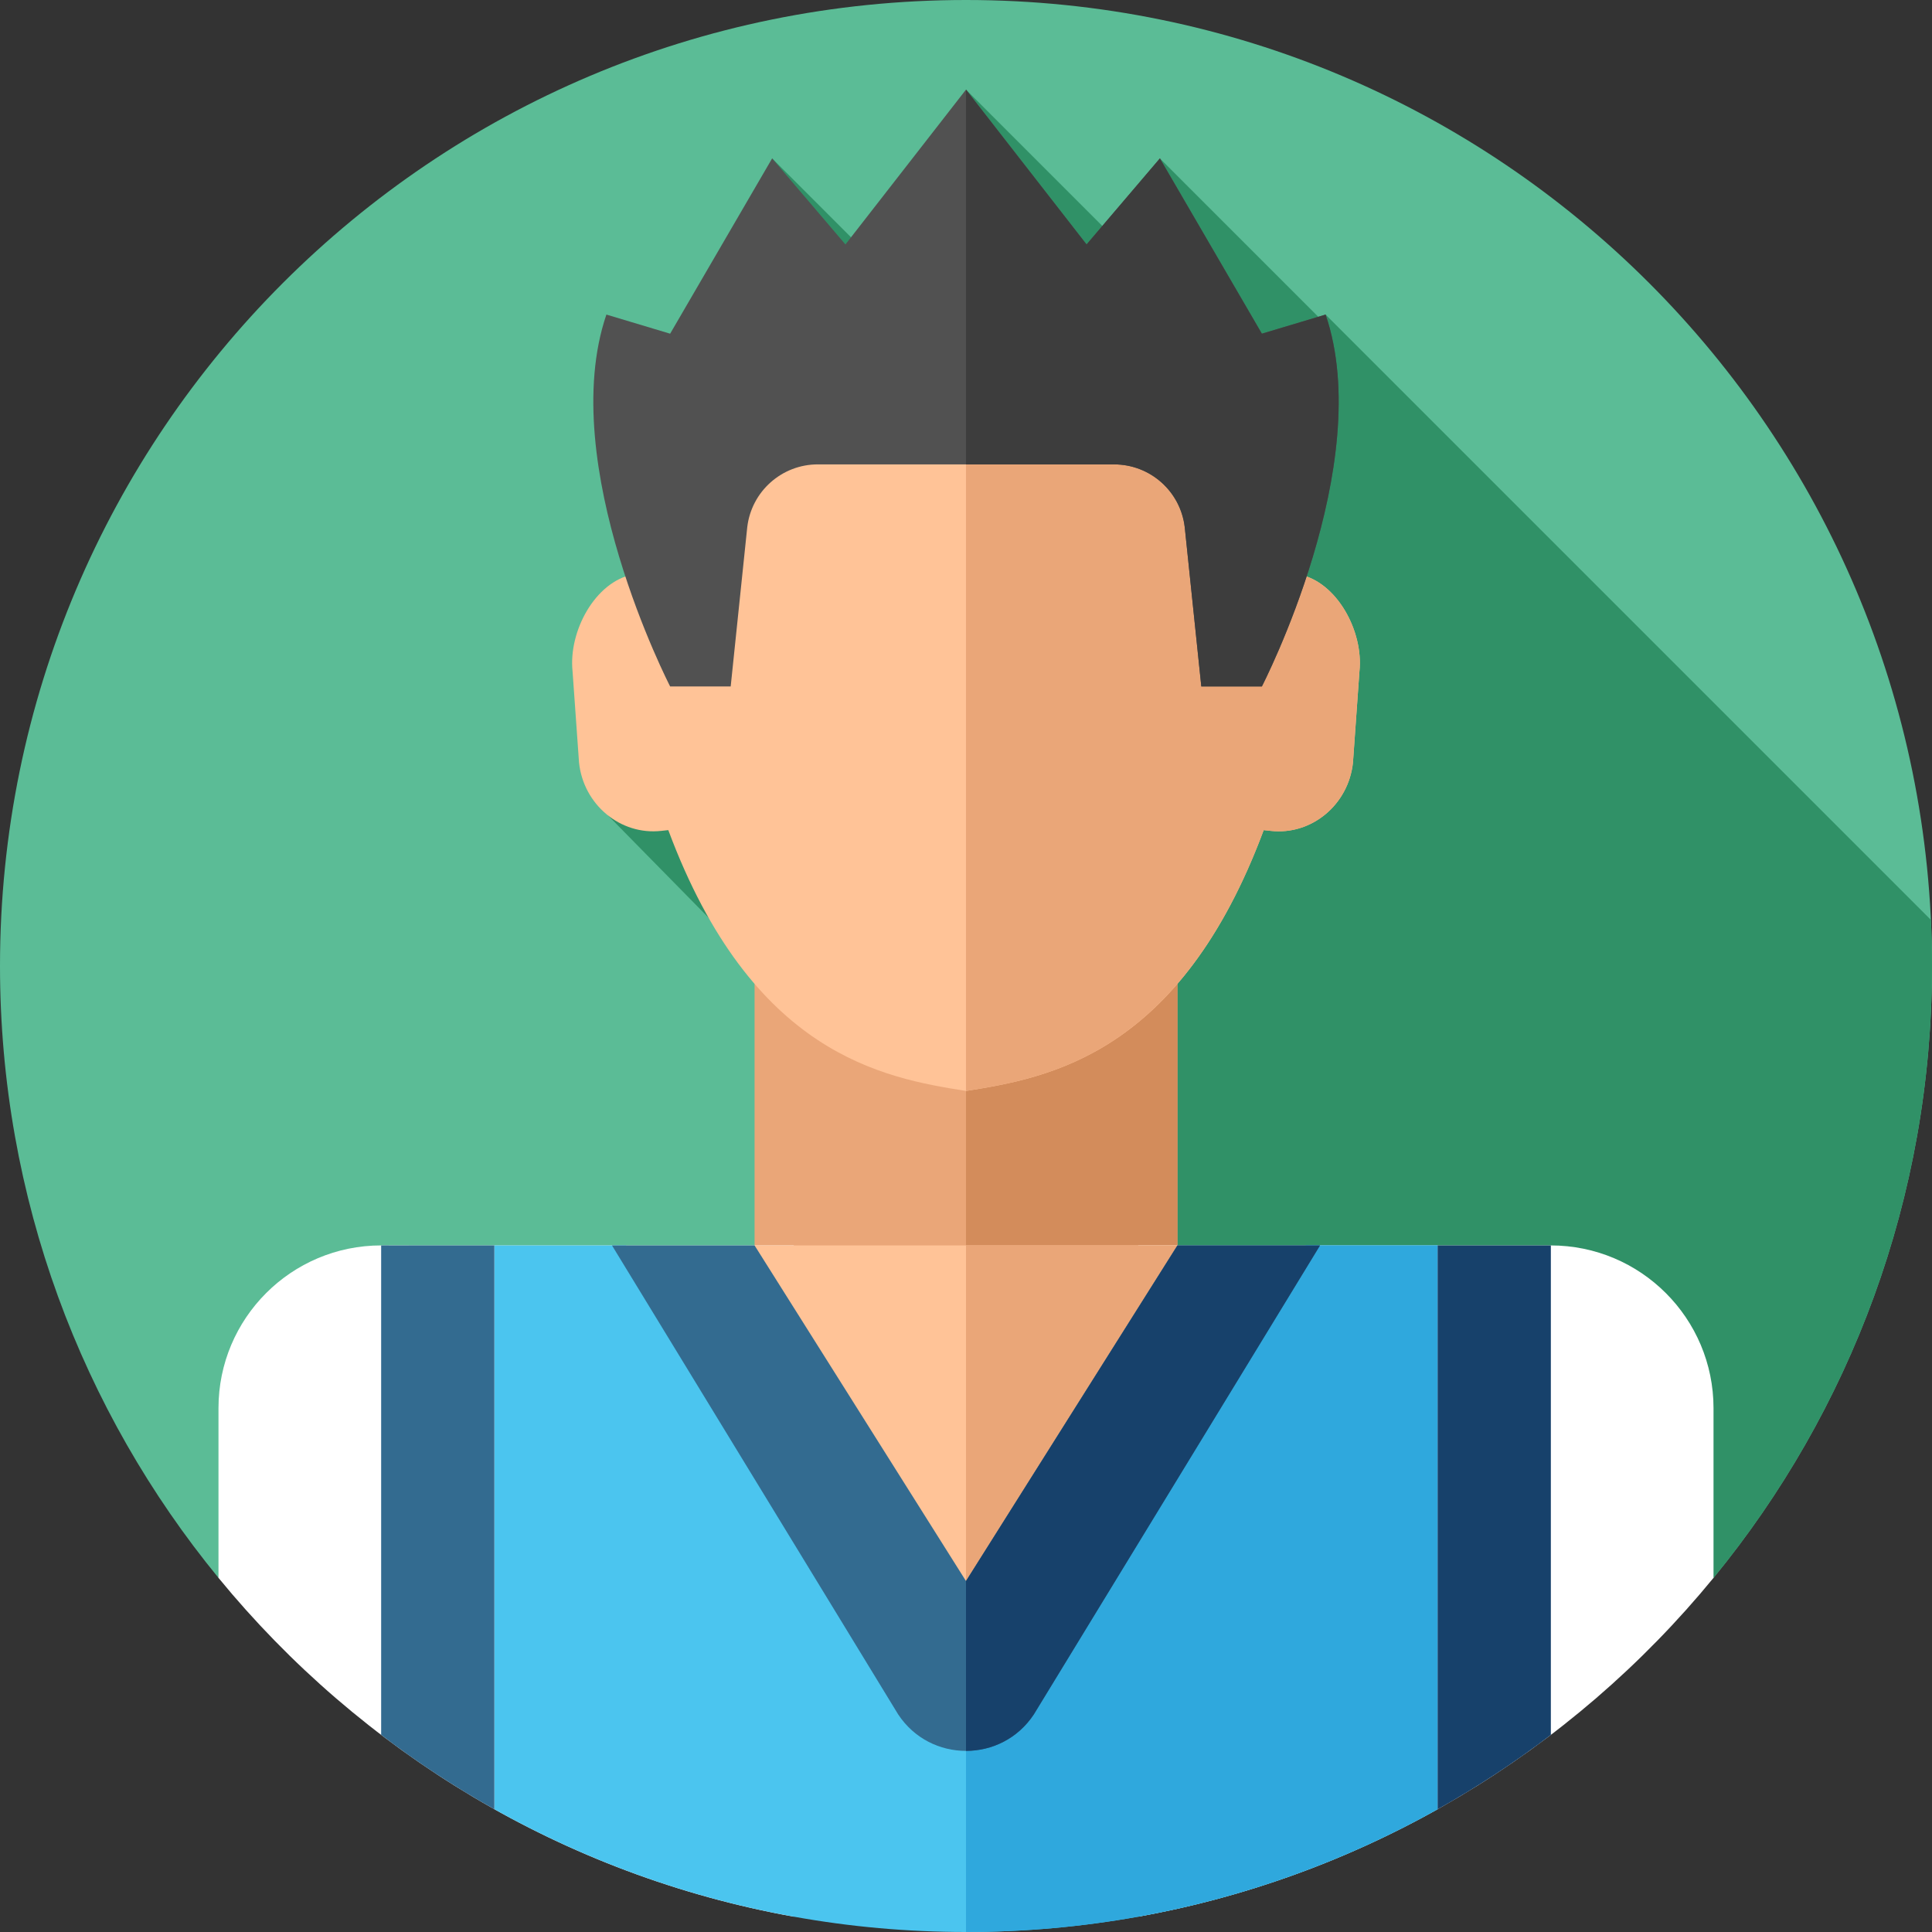 <svg id="Layer_1" enable-background="new 0 0 512 512" height="512" viewBox="0 0 512 512" width="512" xmlns="http://www.w3.org/2000/svg"><rect x="0" y="0" width="512" height="512" fill="#333333" stroke="none"/><g><g><g><g><g><g id="XMLID_721_"><g id="XMLID_722_"><g id="XMLID_723_"><g id="XMLID_724_"><g id="XMLID_725_"><g id="XMLID_726_"><g id="XMLID_727_"><g id="XMLID_728_"><g id="XMLID_729_"><g id="XMLID_730_"><g id="XMLID_731_"><g id="XMLID_732_"><g id="XMLID_733_"><g id="XMLID_734_"><g><path d="m454.1 418.15c36.18-44.15 57.9-100.62 57.9-162.15 0-141.38-114.62-256-256-256s-256 114.62-256 256c0 61.53 21.72 118 57.9 162.15z" fill="#5bbc96"/></g><g><path d="m512 256c0-4.097-.101-8.171-.291-12.221l-160.409-160.409-.645 1.885-43.275-43.275-5.421 27.729-45.959-45.959 12.9 82.504-64.277-64.278 13.726 141.283-57.182 32.875 152.155 154.821 37.438 47.195h103.34c36.18-44.15 57.9-100.62 57.9-162.15z" fill="#309167"/></g><g><path d="" fill="#5bbc96"/></g></g></g></g></g></g></g></g></g></g></g></g></g></g></g></g></g></g></g><path d="m199.97 250.232h112.06v118.84h-112.06z" fill="#eaa678"/><path d="m256 250.236h56.03v118.84h-56.03z" fill="#d38c5b"/><g fill="#fff"><path d="m210.36 330.05v177.89c-61.1-10.99-114.68-43.68-152.46-89.79v-44.976c0-23.817 19.307-43.124 43.124-43.124z"/><path d="m454.1 373.185v44.965c-37.78 46.11-91.36 78.8-152.46 89.79v-177.89h109.326c23.822 0 43.134 19.312 43.134 43.135z"/></g><path d="m199.97 330.05h112.06v118.84h-112.06z" fill="#ffc397"/><path d="m256 330.05h56.03v118.84h-56.03z" fill="#eaa678"/><path d="m380.99 330.05v149.42c-24.28 13.6-51.01 23.37-79.35 28.47-14.81 2.67-30.06 4.06-45.64 4.06s-30.83-1.39-45.64-4.06c-28.34-5.1-55.07-14.87-79.35-28.47v-149.42h34.891l90.099 93.49 90.099-93.49z" fill="#4bc5ef"/><path d="m380.99 330.05v149.42c-24.28 13.6-51.01 23.37-79.35 28.47-14.81 2.67-30.06 4.06-45.64 4.06v-88.46l90.1-93.49z" fill="#2fa8dd"/><path d="m344.251 152.225c-3.728-56.6-49.511-77.517-88.251-77.517s-84.523 20.917-88.251 77.517c-10.018 1.938-17.134 15.077-16.014 25.701l1.717 24.177c1.175 11.157 10.982 19.301 21.79 18.089l1.864-.202c22.138 59.446 56.857 65.644 78.894 69.125 22.038-3.48 56.756-9.678 78.894-69.125l1.864.202c10.807 1.212 20.614-6.932 21.79-18.089l1.717-24.177c1.12-10.624-5.996-23.763-16.014-25.701z" fill="#ffc397"/><path d="m360.265 177.926-1.717 24.177c-1.175 11.157-10.982 19.301-21.79 18.089l-1.864-.202c-7.566 20.293-16.592 34.388-26.078 44.277-18.291 19.081-38.299 22.552-52.817 24.847v-214.406c38.74 0 84.523 20.917 88.251 77.517 10.019 1.938 17.135 15.077 16.015 25.701z" fill="#eaa678"/><path d="m351.3 83.365-16.893 5.068-27.03-46.457-19.428 22.806-31.949-41.036s-31.949 41.037-31.949 41.037l-19.428-22.806-27.03 46.457-16.893-5.069c-13.515 39.7 16.893 98.546 16.893 98.546h16.049l4.385-42.185c1.108-9.499 9.154-16.661 18.717-16.661h78.512c9.563 0 17.609 7.163 18.717 16.661l4.385 42.185h16.049s30.408-58.846 16.893-98.546z" fill="#515151"/><path d="m334.41 181.91h-16.05l-4.39-42.18c-1.1-9.5-9.15-16.66-18.71-16.66h-39.26v-99.32l31.95 41.03 19.43-22.8 27.03 46.45 16.89-5.06c13.52 39.7-16.89 98.54-16.89 98.54z" fill="#3d3d3d"/><g><g><g><path d="m410.99 330.05v129.71c-9.5 7.25-19.52 13.83-30 19.71v-149.42z" fill="#17416b"/></g></g><g><g><path d="m131.01 330.05v149.42c-10.48-5.88-20.5-12.46-30-19.71v-129.71z" fill="#336b90"/></g></g></g><path d="m199.97 330.05h-37.785l75.839 124.283c8.515 12.897 27.439 12.897 35.953 0l75.839-124.283h-37.786l-56.03 88.945z" fill="#336b90"/><path d="m349.82 330.05-75.84 124.28c-4.26 6.45-11.12 9.67-17.98 9.67v-45.01l56.03-88.94z" fill="#17416b"/></g></svg>